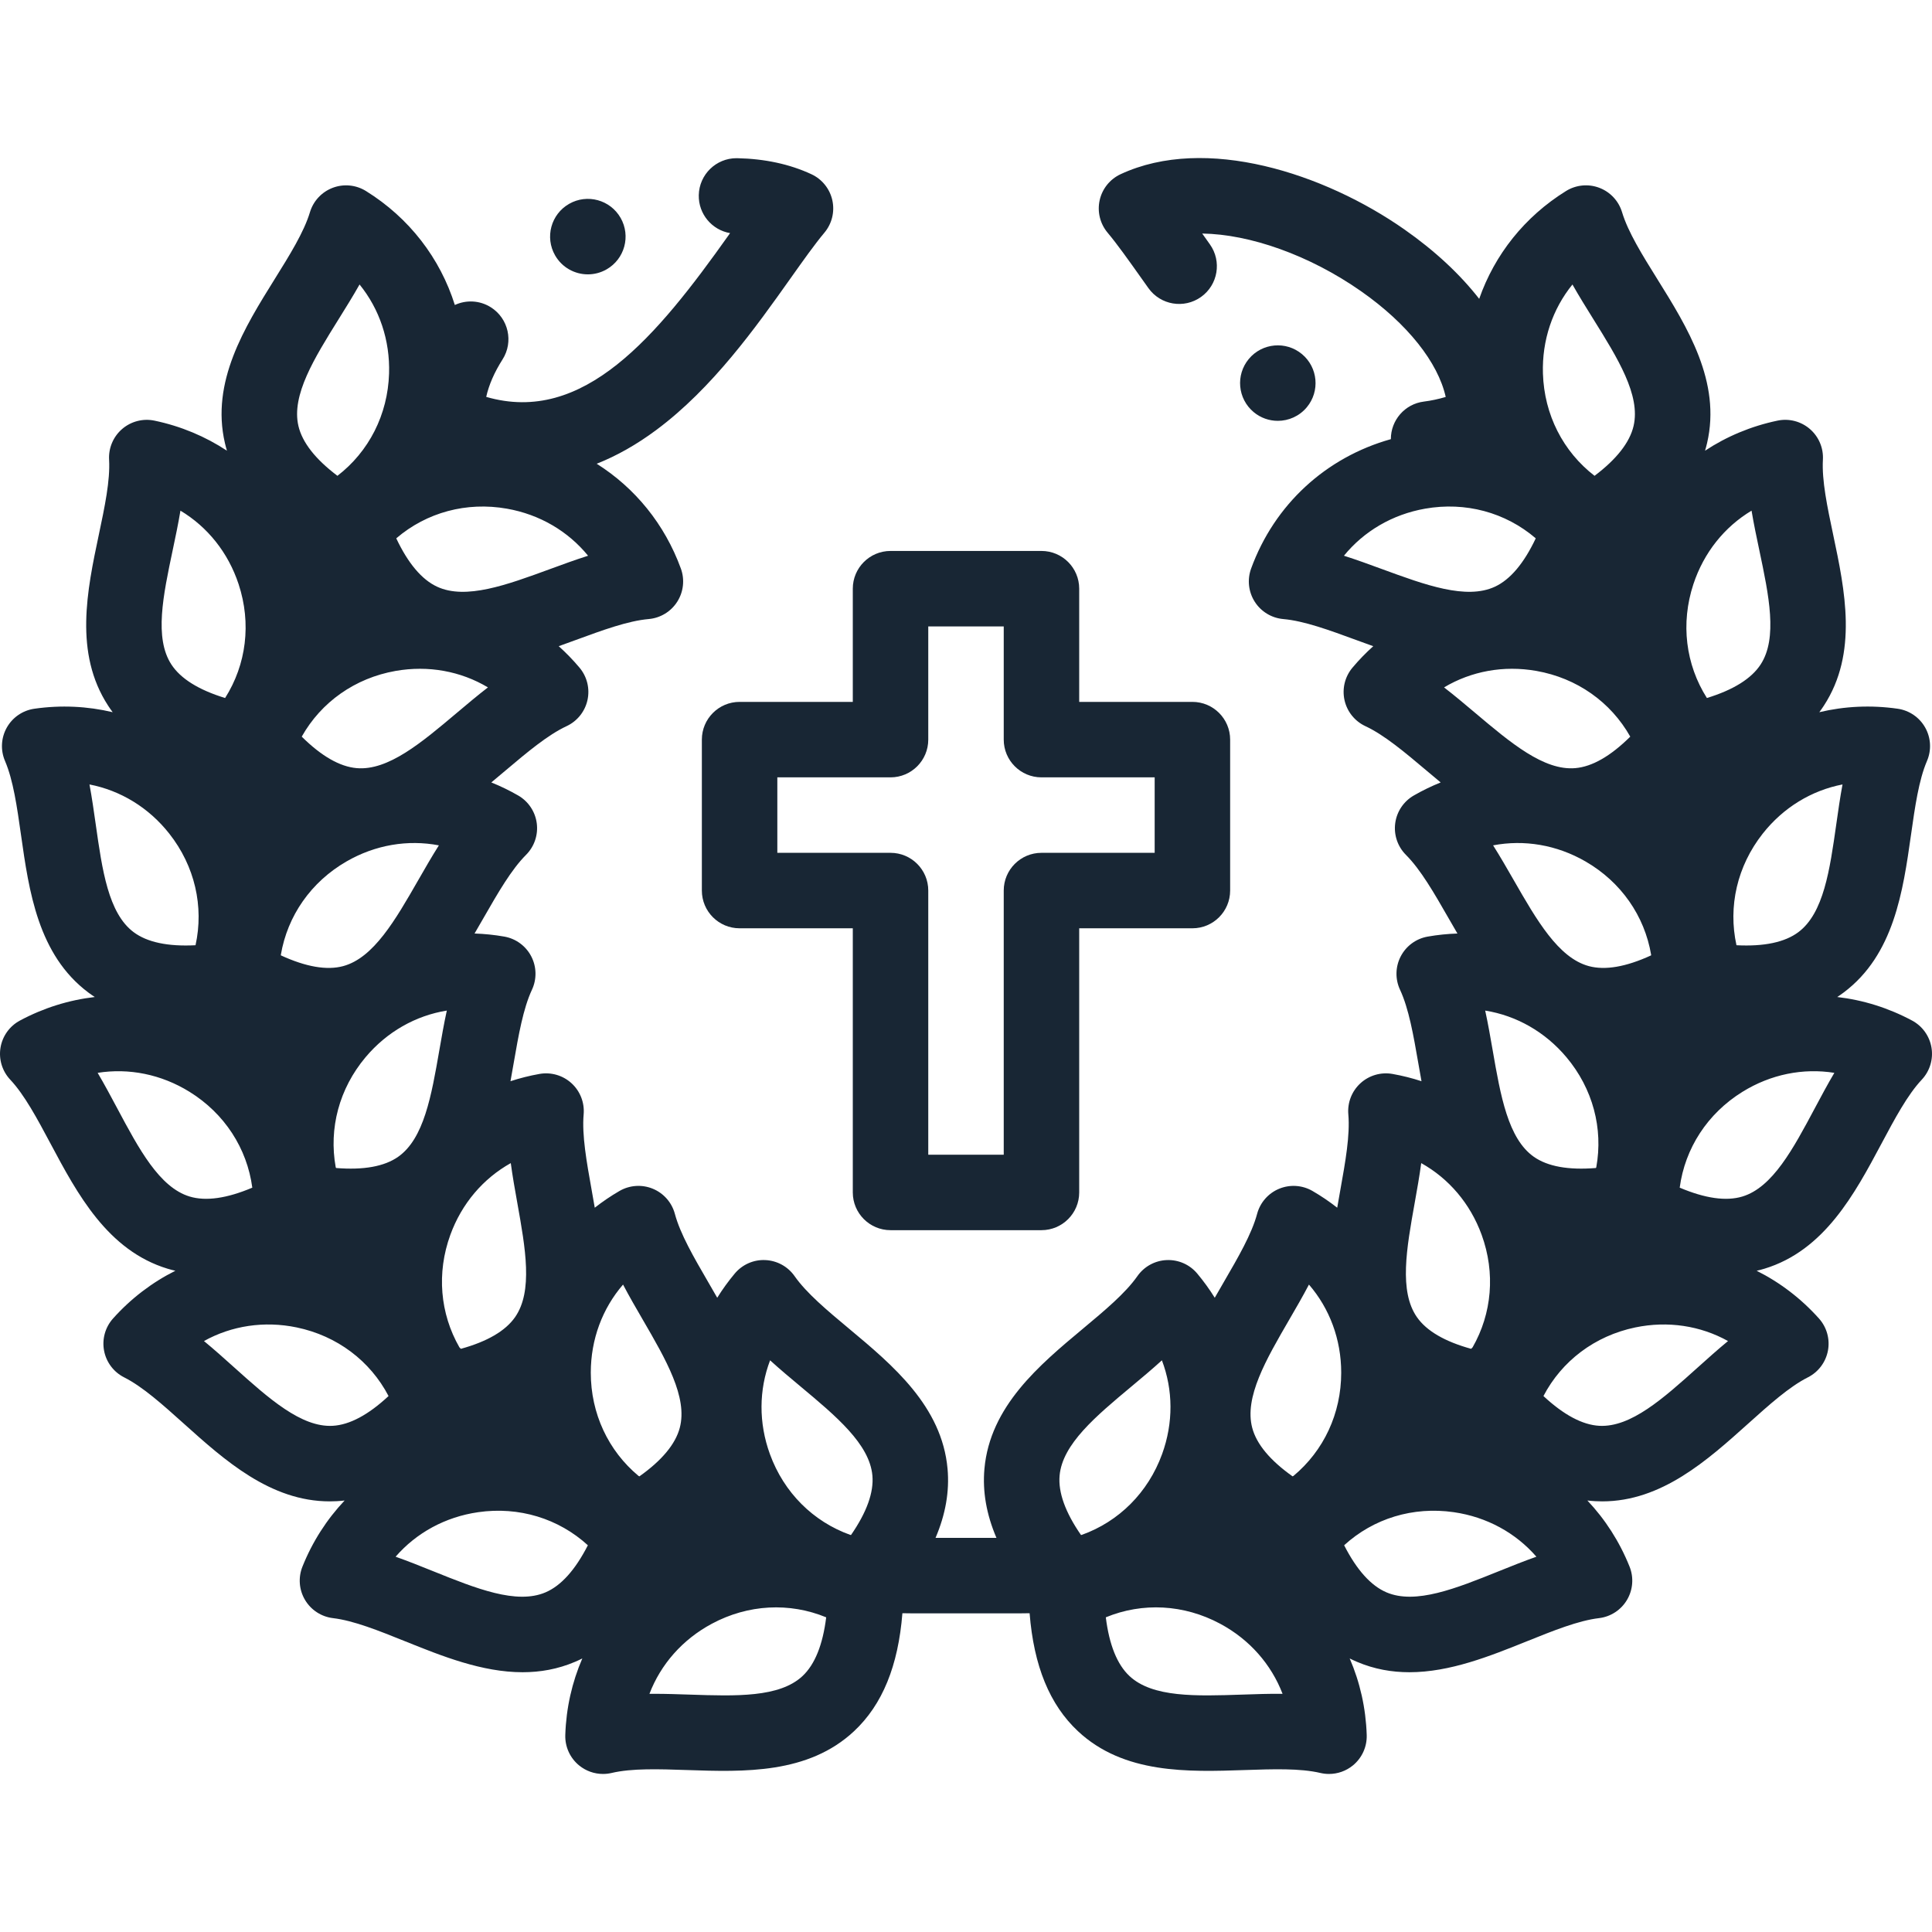 <?xml version="1.0"?>
<svg xmlns="http://www.w3.org/2000/svg" xmlns:xlink="http://www.w3.org/1999/xlink" xmlns:svgjs="http://svgjs.com/svgjs" version="1.1" width="512" height="512" x="0" y="0" viewBox="0 0 512.002 512.002" style="enable-background:new 0 0 512 512" xml:space="preserve" class=""><g>
<g xmlns="http://www.w3.org/2000/svg">
	<g>
		<path d="M511.87,277.658c-0.502-3.069-2.404-5.73-5.146-7.199c-6.314-3.382-13.031-5.453-19.839-6.24    c0.583-0.384,1.159-0.779,1.718-1.199c13.327-9.998,15.72-26.867,17.831-41.75c1.06-7.471,2.061-14.527,4.241-19.608    c1.226-2.858,1.053-6.124-0.47-8.837c-1.522-2.712-4.221-4.562-7.299-5.004c-7.087-1.018-14.103-0.668-20.766,0.919    c0.415-0.558,0.813-1.128,1.194-1.711c9.104-13.952,5.584-30.622,2.478-45.329c-1.559-7.383-3.032-14.356-2.721-19.876    c0.175-3.105-1.105-6.115-3.464-8.144c-2.358-2.029-5.531-2.846-8.569-2.207c-7.007,1.467-13.481,4.196-19.2,7.966    c0.199-0.667,0.378-1.339,0.537-2.017c3.782-16.225-5.228-30.686-13.177-43.443c-3.99-6.404-7.76-12.453-9.355-17.746    c-0.897-2.979-3.13-5.369-6.04-6.468c-2.909-1.101-6.165-0.783-8.808,0.858c-10.972,6.81-18.924,16.872-23.011,28.574    c-5.076-6.513-11.734-12.73-19.819-18.391c-21.197-14.843-52.673-25.129-75.217-14.637c-2.819,1.312-4.869,3.861-5.543,6.897    c-0.675,3.036,0.102,6.214,2.101,8.597c2.54,3.027,5.53,7.241,8.992,12.121l1.824,2.568c3.202,4.499,9.444,5.551,13.946,2.347    c4.499-3.203,5.55-9.446,2.347-13.946l-1.806-2.542c-0.076-0.107-0.151-0.214-0.228-0.32c12.587,0.179,28.387,5.688,42.111,15.298    c12.29,8.605,20.391,18.871,22.421,28.01c-1.955,0.578-3.887,0.987-5.782,1.224c-5.076,0.633-8.779,4.969-8.755,9.96    c-17.22,4.825-30.841,17.317-37.033,34.285c-1.066,2.922-0.713,6.174,0.957,8.798s4.466,4.321,7.564,4.593    c5.508,0.482,12.198,2.937,19.282,5.536c1.501,0.551,3.025,1.108,4.565,1.658c-1.946,1.747-3.791,3.642-5.513,5.691    c-2.001,2.381-2.78,5.558-2.108,8.595s2.719,5.589,5.538,6.903c5.011,2.336,10.458,6.932,16.227,11.797    c1.222,1.031,2.462,2.076,3.721,3.119c-2.426,0.976-4.807,2.125-7.125,3.461c-2.695,1.554-4.515,4.271-4.922,7.355    s0.644,6.182,2.843,8.381c3.909,3.909,7.457,10.091,11.213,16.635c0.796,1.387,1.604,2.793,2.431,4.205    c-2.613,0.087-5.244,0.353-7.879,0.816c-3.064,0.537-5.703,2.47-7.141,5.229c-1.438,2.758-1.51,6.028-0.195,8.847    c2.337,5.011,3.556,12.033,4.847,19.468c0.273,1.575,0.552,3.173,0.846,4.782c-2.485-0.812-5.049-1.462-7.684-1.929    c-3.063-0.542-6.204,0.371-8.498,2.471c-2.294,2.101-3.48,5.149-3.209,8.248c0.481,5.507-0.773,12.523-2.104,19.95    c-0.282,1.573-0.567,3.17-0.841,4.782c-2.058-1.613-4.244-3.1-6.56-4.44c-2.692-1.557-5.958-1.771-8.83-0.584    c-2.875,1.188-5.032,3.647-5.837,6.651c-1.431,5.341-5.011,11.504-8.8,18.028c-0.803,1.383-1.617,2.787-2.427,4.208    c-1.382-2.219-2.928-4.365-4.646-6.416c-1.997-2.385-4.981-3.704-8.098-3.569c-3.107,0.134-5.976,1.706-7.76,4.255    c-3.171,4.528-8.643,9.096-14.436,13.931c-11.54,9.633-24.62,20.55-26.101,37.145c-0.534,5.985,0.526,12.049,3.186,18.286h-16.141    c2.659-6.237,3.719-12.301,3.186-18.286c-1.48-16.595-14.561-27.512-26.101-37.145c-5.793-4.835-11.265-9.402-14.436-13.931    c-1.784-2.549-4.652-4.121-7.76-4.255c-3.103-0.151-6.101,1.184-8.098,3.569c-1.718,2.051-3.264,4.197-4.646,6.416    c-0.809-1.422-1.624-2.825-2.427-4.208c-3.789-6.524-7.369-12.688-8.8-18.028c-0.805-3.004-2.962-5.463-5.836-6.651    c-2.875-1.19-6.139-0.973-8.831,0.584c-2.316,1.34-4.503,2.827-6.561,4.44c-0.274-1.613-0.559-3.21-0.841-4.784    c-1.329-7.427-2.585-14.442-2.104-19.95c0.271-3.099-0.915-6.146-3.209-8.247c-2.295-2.101-5.434-3.011-8.498-2.471    c-2.634,0.467-5.198,1.117-7.683,1.928c0.294-1.609,0.572-3.207,0.846-4.782c1.291-7.435,2.51-14.457,4.847-19.468    c1.314-2.818,1.242-6.089-0.195-8.847c-1.438-2.759-4.076-4.691-7.141-5.229c-2.635-0.462-5.267-0.728-7.88-0.815    c0.827-1.412,1.635-2.819,2.432-4.207c3.756-6.544,7.303-12.725,11.212-16.634c2.199-2.2,3.25-5.297,2.843-8.381    s-2.227-5.802-4.922-7.355c-2.318-1.336-4.699-2.485-7.124-3.461c1.259-1.043,2.499-2.088,3.721-3.119    c5.769-4.865,11.216-9.461,16.227-11.797c2.819-1.314,4.866-3.866,5.538-6.903s-0.107-6.214-2.108-8.595    c-1.722-2.048-3.567-3.944-5.513-5.691c1.54-0.55,3.064-1.107,4.565-1.658c7.084-2.6,13.774-5.054,19.282-5.536    c3.099-0.271,5.895-1.969,7.564-4.593s2.023-5.876,0.957-8.798c-4.291-11.758-12.149-21.366-22.3-27.764    c5.325-2.109,10.589-5.084,15.779-8.943C188.87,102.84,200.3,86.73,209.483,73.786c3.462-4.88,6.452-9.095,8.992-12.122    c2-2.383,2.776-5.56,2.102-8.597c-0.674-3.036-2.724-5.586-5.543-6.897c-5.727-2.664-12.335-4.093-19.643-4.246    c-0.071-0.001-0.142-0.002-0.213-0.002c-5.426,0-9.88,4.341-9.994,9.791c-0.104,5.014,3.499,9.242,8.296,10.064    c-0.103,0.145-0.205,0.29-0.309,0.437c-19.143,26.981-38.528,50.444-64.318,42.964c0.699-3.171,2.146-6.491,4.328-9.928    c2.961-4.662,1.582-10.842-3.08-13.803c-2.981-1.894-6.58-2.005-9.564-0.625c-3.901-12.394-12.073-23.075-23.55-30.198    c-2.643-1.642-5.898-1.96-8.808-0.858c-2.91,1.099-5.143,3.489-6.04,6.468c-1.596,5.293-5.365,11.342-9.355,17.746    c-7.949,12.758-16.959,27.219-13.177,43.443c0.158,0.678,0.338,1.35,0.537,2.017c-5.719-3.77-12.193-6.499-19.2-7.966    c-3.04-0.639-6.211,0.179-8.569,2.206c-2.358,2.028-3.639,5.039-3.464,8.145c0.311,5.52-1.162,12.492-2.721,19.874    c-3.106,14.708-6.627,31.378,2.477,45.331c0.38,0.583,0.778,1.152,1.193,1.71c-6.662-1.587-13.678-1.936-20.765-0.918    c-3.078,0.442-5.776,2.292-7.299,5.004c-1.522,2.713-1.695,5.979-0.469,8.838c2.18,5.081,3.181,12.137,4.241,19.608    c2.111,14.883,4.505,31.752,17.831,41.749c0.559,0.419,1.134,0.814,1.717,1.198c-6.808,0.787-13.524,2.858-19.838,6.24    c-2.742,1.469-4.645,4.13-5.146,7.199c-0.503,3.069,0.451,6.198,2.581,8.465c3.786,4.028,7.141,10.317,10.692,16.975    c7.074,13.264,15.092,28.296,31.034,33.132c0.671,0.204,1.352,0.373,2.034,0.535c-6.132,3.067-11.739,7.312-16.519,12.653    c-2.074,2.318-2.951,5.469-2.374,8.525s2.544,5.67,5.321,7.071c4.936,2.49,10.238,7.253,15.852,12.294    c10.764,9.666,22.905,20.571,38.631,20.571c0.615,0,1.239-0.017,1.865-0.051c0.695-0.038,1.388-0.098,2.08-0.178    c-4.706,4.977-8.518,10.879-11.179,17.525c-1.156,2.888-0.903,6.148,0.685,8.823c1.588,2.674,4.33,4.458,7.419,4.825    c5.489,0.652,12.101,3.313,19.101,6.131c9.738,3.92,20.384,8.204,31.139,8.204c4.646,0,9.312-0.799,13.933-2.772    c0.64-0.273,1.271-0.567,1.893-0.879c-2.72,6.286-4.283,13.135-4.511,20.291c-0.099,3.108,1.254,6.087,3.661,8.057    c1.805,1.478,4.048,2.262,6.334,2.262c0.763,0,1.53-0.087,2.287-0.265c5.382-1.266,12.504-1.026,20.047-0.771    c15.023,0.506,32.052,1.076,44.211-10.311c7.49-7.015,11.688-17.274,12.798-31.248c0.79,0.01,1.578,0.03,2.37,0.03h28.971    c0.792,0,1.58-0.02,2.37-0.03c1.11,13.973,5.308,24.233,12.798,31.248c12.159,11.388,29.187,10.817,44.211,10.311    c7.541-0.255,14.664-0.493,20.047,0.771c0.757,0.178,1.524,0.265,2.287,0.265c2.285,0,4.529-0.784,6.334-2.262    c2.407-1.97,3.76-4.948,3.661-8.057c-0.228-7.155-1.791-14.004-4.511-20.291c0.622,0.312,1.253,0.605,1.893,0.879    c4.622,1.974,9.286,2.772,13.933,2.772c10.754,0,21.401-4.285,31.139-8.204c7-2.817,13.611-5.479,19.101-6.131    c3.089-0.367,5.831-2.151,7.419-4.825c1.588-2.675,1.841-5.936,0.685-8.823c-2.662-6.646-6.473-12.548-11.179-17.525    c0.691,0.08,1.385,0.14,2.08,0.178c0.628,0.034,1.249,0.051,1.865,0.051c15.725,0,27.868-10.906,38.631-20.571    c5.613-5.042,10.916-9.804,15.852-12.294c2.776-1.401,4.743-4.015,5.32-7.071s-0.3-6.207-2.374-8.525    c-4.779-5.34-10.385-9.585-16.516-12.653c0.682-0.162,1.362-0.331,2.033-0.535c15.942-4.836,23.96-19.868,31.034-33.132    c3.552-6.657,6.906-12.946,10.692-16.975C511.419,283.856,512.373,280.727,511.87,277.658z M407.165,177.802    c10.759,1.897,19.717,8.258,24.873,17.416c-5.21,5.16-10.092,7.962-14.559,8.345c-8.344,0.722-17.163-6.73-26.509-14.614    c-2.71-2.286-5.459-4.604-8.279-6.782C389.877,177.878,398.464,176.267,407.165,177.802z M420.182,228.298    c9.415,5.436,15.64,14.418,17.386,24.725c-0.004,0.056-0.01,0.111-0.015,0.166c-6.64,3.051-12.173,4.008-16.491,2.844    c-8.077-2.179-13.825-12.195-19.911-22.8c-1.766-3.075-3.555-6.193-5.46-9.204C403.908,222.457,412.533,223.881,420.182,228.298z     M415.144,280.201c6.974,8.313,9.753,18.857,7.892,29.12c-0.032,0.071-0.067,0.141-0.099,0.213    c-7.276,0.592-12.795-0.4-16.45-2.97c-6.845-4.81-8.82-16.188-10.912-28.234c-0.607-3.493-1.223-7.036-1.983-10.517    C401.852,269.148,409.468,273.436,415.144,280.201z M486.632,218.46c-1.717,12.105-3.339,23.54-10.031,28.561    c-3.586,2.69-9.098,3.851-16.417,3.477c-2.257-10.265,0.187-20.977,6.946-29.559c5.464-6.938,12.941-11.461,21.157-13.051    C487.635,211.39,487.13,214.951,486.632,218.46z M464.182,135.329c0.585,3.515,1.328,7.033,2.061,10.502    c2.526,11.963,4.913,23.263,0.342,30.269c-2.45,3.754-7.228,6.73-14.237,8.881c-5.632-8.873-7-19.775-3.584-30.151    C451.525,146.442,457.007,139.634,464.182,135.329z M416.715,75.392c1.752,3.103,3.653,6.154,5.528,9.163    c6.466,10.378,12.573,20.179,10.674,28.326c-1.019,4.366-4.489,8.798-10.342,13.216c-8.326-6.412-13.341-16.188-13.68-27.107    C408.622,90.162,411.443,81.891,416.715,75.392z M356.157,147.276c5.287-6.487,12.809-10.938,21.505-12.472    c10.73-1.892,21.288,1,29.257,7.799c0.02,0.028,0.04,0.057,0.06,0.086c-3.128,6.615-6.753,10.91-10.814,12.795    c-7.59,3.521-18.431-0.456-29.909-4.667C362.928,149.595,359.553,148.357,356.157,147.276z M374.907,318.798    c0.625-3.49,1.258-7.03,1.733-10.562c7.307,4.08,12.997,10.715,16.017,19.013c3.676,10.101,2.73,20.848-2.4,29.806    c-0.13,0.133-0.259,0.266-0.389,0.399c-6.993-1.931-11.815-4.741-14.363-8.392C370.719,342.201,372.753,330.833,374.907,318.798z     M341.646,349.757c1.781-3.065,3.587-6.175,5.241-9.33c5.471,6.333,8.548,14.513,8.548,23.344    c0,10.845-4.645,20.704-12.662,27.372c-0.075,0.036-0.152,0.07-0.228,0.106c-5.951-4.222-9.541-8.529-10.689-12.848    C329.706,370.317,335.506,360.33,341.646,349.757z M280.806,391.042c0.744-8.333,9.609-15.733,18.996-23.568    c2.722-2.271,5.482-4.575,8.116-6.975c2.975,7.821,3.068,16.562,0.048,24.859c-3.716,10.209-11.472,17.895-21.309,21.409    c-0.063,0.006-0.127,0.011-0.19,0.017C282.312,400.776,280.409,395.497,280.806,391.042z M105.515,306.564    c-3.656,2.569-9.173,3.559-16.45,2.97c-0.032-0.071-0.067-0.141-0.099-0.213c-1.861-10.264,0.917-20.807,7.892-29.12    c5.677-6.766,13.291-11.054,21.554-12.388c-0.761,3.48-1.376,7.023-1.983,10.517C114.336,290.375,112.36,301.754,105.515,306.564z     M110.849,233.232c-6.086,10.605-11.834,20.621-19.911,22.801c-4.318,1.165-9.849,0.207-16.491-2.844    c-0.004-0.055-0.01-0.11-0.015-0.166c1.747-10.307,7.972-19.289,17.387-24.725c7.646-4.416,16.266-5.842,24.489-4.27    C114.404,227.039,112.614,230.158,110.849,233.232z M94.522,203.563c-4.467-0.383-9.349-3.185-14.559-8.345    c5.156-9.158,14.114-15.519,24.873-17.416c8.702-1.532,17.288,0.077,24.474,4.364c-2.82,2.178-5.569,4.496-8.279,6.782    C111.685,196.831,102.85,204.287,94.522,203.563z M204.083,360.499c2.634,2.399,5.395,4.703,8.116,6.975    c9.387,7.835,18.252,15.235,18.996,23.568c0.397,4.455-1.505,9.734-5.661,15.742c-0.063-0.006-0.127-0.011-0.19-0.017    c-9.837-3.514-17.594-11.2-21.309-21.409C201.014,377.061,201.108,368.321,204.083,360.499z M165.114,340.426    c1.654,3.156,3.46,6.266,5.241,9.331c6.141,10.573,11.94,20.56,9.789,28.644c-1.149,4.319-4.737,8.626-10.689,12.848    c-0.076-0.036-0.152-0.07-0.228-0.106c-8.017-6.667-12.662-16.526-12.662-27.372C156.566,354.939,159.642,346.76,165.114,340.426z     M137.094,318.797c2.155,12.035,4.189,23.403-0.597,30.265c-2.547,3.651-7.37,6.462-14.363,8.392    c-0.13-0.132-0.259-0.266-0.389-0.399c-5.13-8.958-6.077-19.706-2.4-29.806c3.02-8.298,8.709-14.933,16.016-19.013    C135.836,311.768,136.47,315.308,137.094,318.797z M145.746,150.817c-11.479,4.211-22.322,8.188-29.909,4.667    c-4.061-1.885-7.686-6.181-10.814-12.795c0.02-0.028,0.04-0.057,0.06-0.085c7.969-6.8,18.532-9.691,29.257-7.799    c8.696,1.533,16.218,5.984,21.505,12.472C152.449,148.357,149.074,149.595,145.746,150.817z M89.759,84.555    c1.875-3.009,3.776-6.061,5.528-9.163c5.271,6.499,8.093,14.771,7.819,23.598c-0.339,10.919-5.354,20.695-13.68,27.107    c-5.853-4.418-9.323-8.85-10.342-13.216C77.185,104.734,83.293,94.933,89.759,84.555z M45.759,145.83    c0.732-3.469,1.476-6.986,2.061-10.501c7.177,4.305,12.657,11.111,15.419,19.5c3.416,10.376,2.048,21.278-3.584,30.151    c-7.01-2.15-11.787-5.127-14.237-8.882C40.846,169.093,43.232,157.793,45.759,145.83z M44.873,220.939    c6.759,8.582,9.202,19.294,6.945,29.559c-7.324,0.378-12.83-0.787-16.417-3.477c-6.692-5.021-8.314-16.454-10.031-28.56    c-0.498-3.511-1.004-7.07-1.656-10.573C31.93,209.479,39.409,214.001,44.873,220.939z M31.052,293.685    c-1.669-3.128-3.361-6.302-5.173-9.37c8.268-1.314,16.839,0.377,24.347,5.027c9.287,5.753,15.246,14.982,16.636,25.4    c-6.753,2.859-12.326,3.647-16.616,2.348C42.24,314.661,36.806,304.472,31.052,293.685z M88.16,377.857    c-8.314,0.456-16.944-7.26-26.043-15.43c-2.638-2.369-5.313-4.771-8.064-7.035c7.316-4.062,15.951-5.403,24.598-3.604    c10.694,2.23,19.451,8.865,24.32,18.18C97.603,374.963,92.637,377.613,88.16,377.857z M144.571,421.992    c-7.691,3.29-18.408-1.026-29.749-5.592c-3.289-1.324-6.624-2.667-9.984-3.853c5.485-6.32,13.142-10.536,21.882-11.799    c10.805-1.565,21.31,1.678,29.071,8.765C152.456,416.043,148.694,420.231,144.571,421.992z M212.676,444.171    c-6.106,5.718-17.647,5.329-29.867,4.919c-3.126-0.105-6.291-0.212-9.439-0.212c-0.421,0-0.841,0.002-1.261,0.007    c2.993-7.814,8.744-14.395,16.525-18.57c9.625-5.166,20.6-5.714,30.316-1.707C218.05,435.885,215.948,441.107,212.676,444.171z     M329.193,449.09c-12.222,0.411-23.763,0.799-29.867-4.919c-3.272-3.064-5.374-8.287-6.274-15.563    c9.716-4.006,20.688-3.46,30.316,1.707c7.78,4.176,13.532,10.755,16.525,18.57C336.33,448.838,332.737,448.97,329.193,449.09z     M397.18,416.4c-11.342,4.565-22.055,8.878-29.749,5.592c-4.124-1.761-7.885-5.947-11.22-12.479    c7.76-7.088,18.249-10.332,29.071-8.765c8.74,1.263,16.396,5.478,21.882,11.799C403.804,413.733,400.469,415.076,397.18,416.4z     M449.885,362.427c-9.097,8.169-17.68,15.871-26.043,15.43c-4.477-0.244-9.443-2.893-14.811-7.889    c4.869-9.314,13.626-15.949,24.321-18.18c8.645-1.8,17.28-0.459,24.596,3.604C455.197,357.656,452.522,360.058,449.885,362.427z     M480.95,293.685c-5.754,10.787-11.188,20.977-19.193,23.405c-4.29,1.301-9.863,0.511-16.616-2.348    c1.39-10.418,7.349-19.647,16.636-25.4c7.508-4.65,16.078-6.346,24.347-5.026C484.311,287.383,482.619,290.557,480.95,293.685z" fill="#182634" data-original="#000000" style="" class=""/>
		<path d="M186.001,196.008v40c0,5.522,4.478,10,10,10h30v70.001c0,5.522,4.478,10,10,10h40c5.522,0,10-4.478,10-10v-70.001h30    c5.522,0,10-4.478,10-10v-40c0-5.522-4.478-10-10-10h-30v-29.999c0-5.522-4.478-10-10-10h-40c-5.522,0-10,4.478-10,10v29.999h-30    C190.478,186.008,186.001,190.486,186.001,196.008z M206.001,206.008h30c5.522,0,10-4.478,10-10v-29.999h20v29.999    c0,5.522,4.478,10,10,10h30v20h-30c-5.522,0-10,4.478-10,10v70.001h-20v-70.001c0-5.522-4.478-10-10-10h-30V206.008z" fill="#182634" data-original="#000000" style="" class=""/>
		<path d="M155.792,72.708c1.682,0,3.387-0.426,4.951-1.319l0.007-0.004c4.796-2.74,6.458-8.847,3.718-13.642    c-2.74-4.796-8.851-6.461-13.646-3.72c-4.796,2.74-6.462,8.849-3.722,13.644C148.945,70.898,152.319,72.708,155.792,72.708z" fill="#182634" data-original="#000000" style="" class=""/>
		<path d="M332.236,109.21c1.869,1.558,4.139,2.317,6.396,2.317c2.864,0,5.709-1.226,7.688-3.599    c3.535-4.242,2.962-10.548-1.281-14.084l-0.006-0.005c-4.241-3.534-10.545-2.96-14.081,1.283    C327.417,99.367,327.993,105.674,332.236,109.21z" fill="#182634" data-original="#000000" style="" class=""/>
	</g>
</g>















</g></svg>
